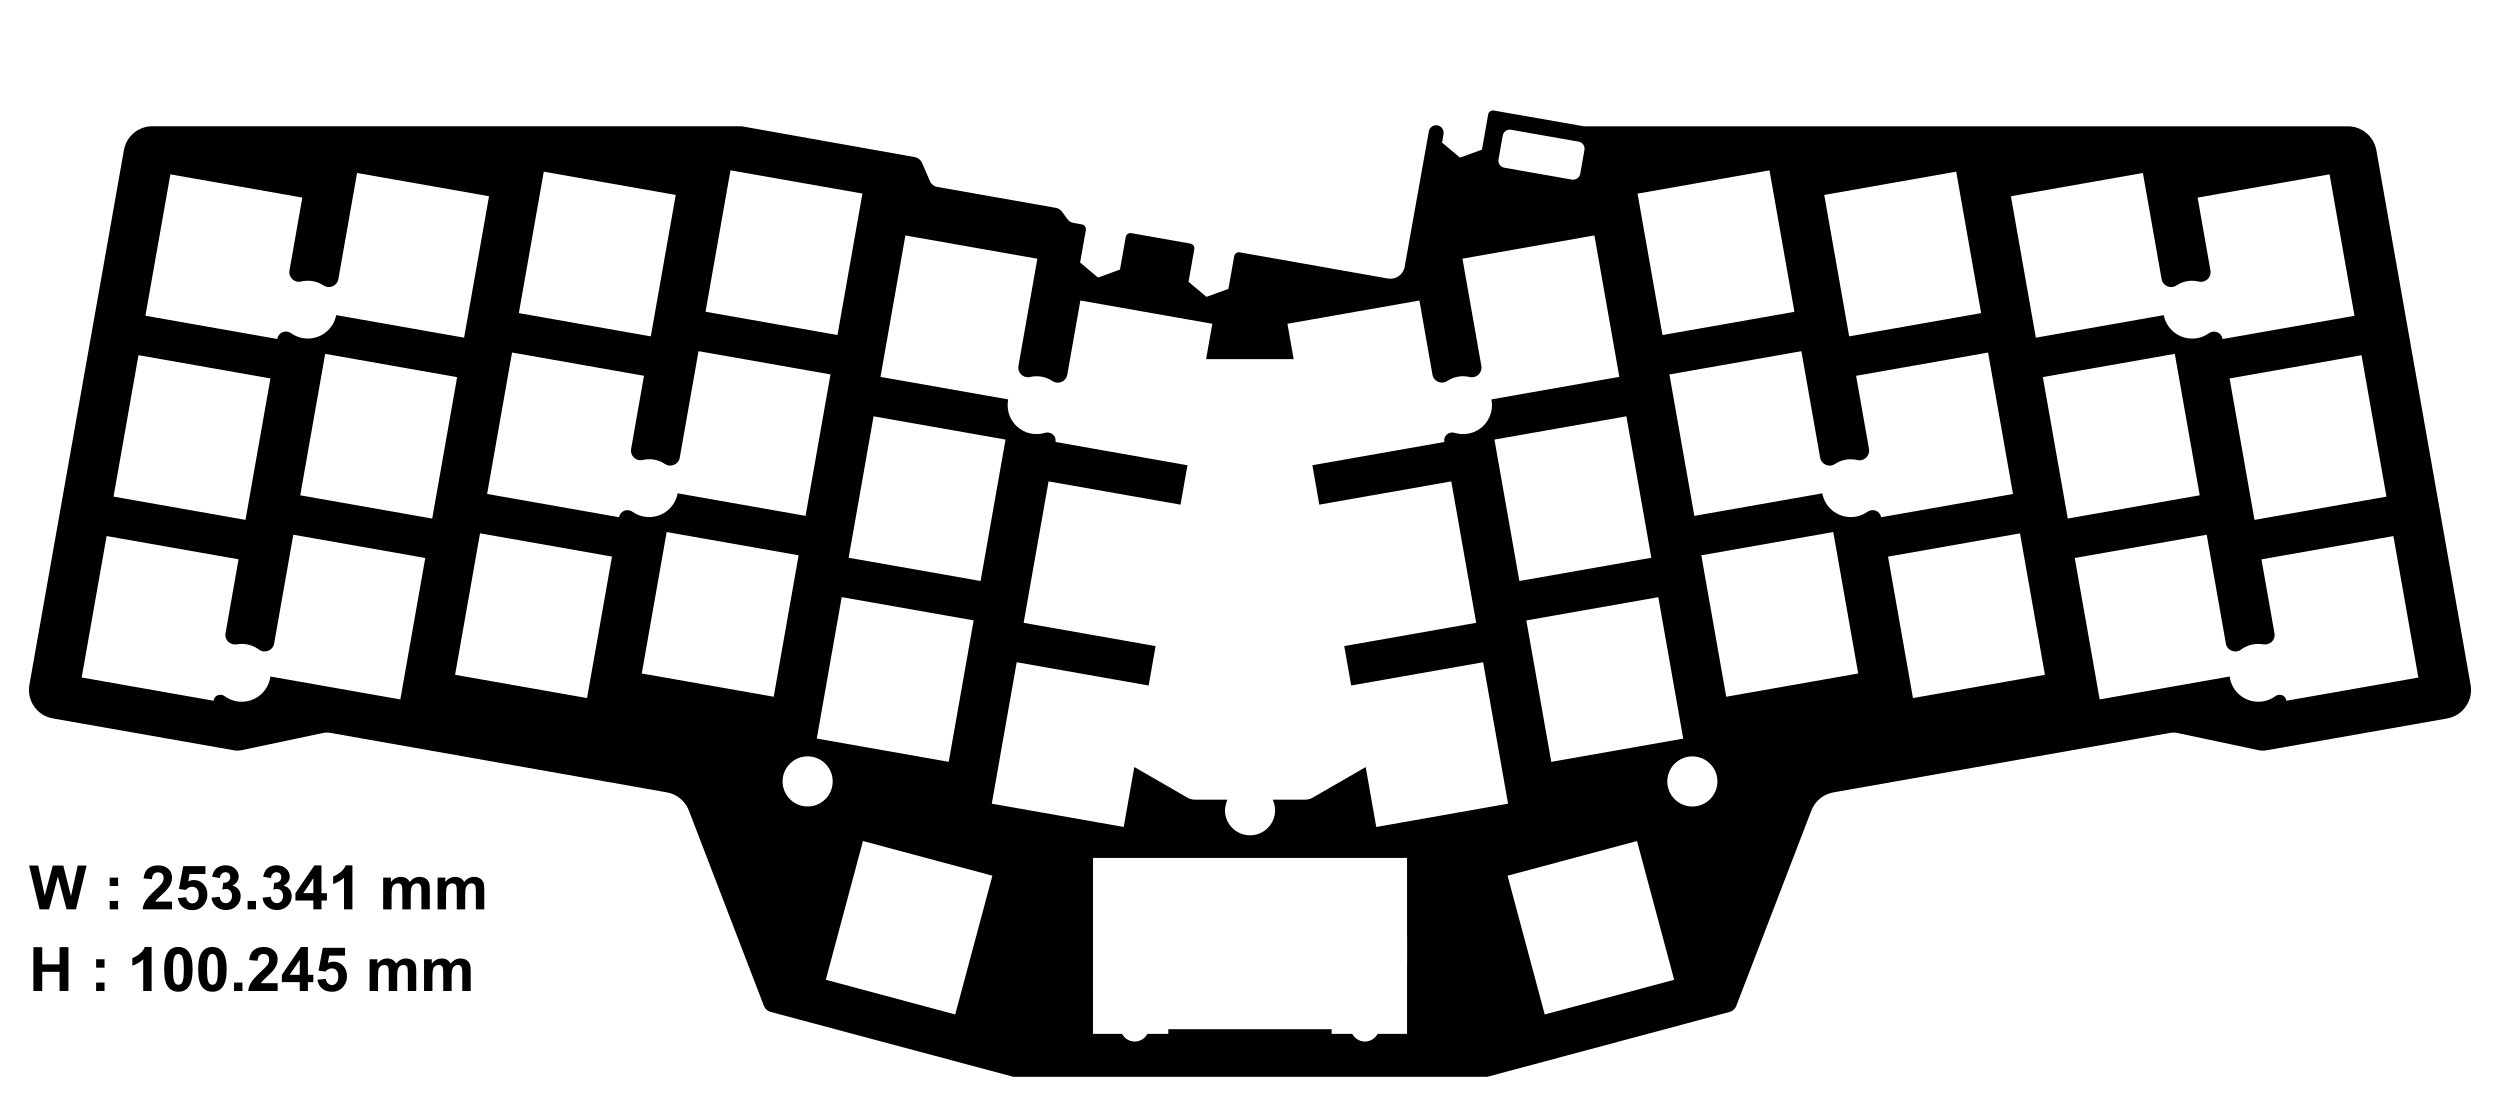 <?xml version="1.0" encoding="utf-8"?>
<!-- Generator: Adobe Illustrator 24.2.3, SVG Export Plug-In . SVG Version: 6.00 Build 0)  -->
<svg version="1.1" xmlns="http://www.w3.org/2000/svg" xmlns:xlink="http://www.w3.org/1999/xlink" x="0px" y="0px"
	 viewBox="0 0 735.14 325.14" style="enable-background:new 0 0 735.14 325.14;" xml:space="preserve">
<g id="cut">
	<g>
		<line x1="347.15" y1="148.4" x2="347.15" y2="148.4"/>
		<path d="M726.5,201.4L698.78,44.17c-0.72-4.06-4.25-7.03-8.37-7.03H465.73l-26.48-4.64c-0.77-0.13-1.5,0.38-1.64,1.15L435.78,44
			l-6.46,2.35l-5.27-4.42l0.43-2.53c0.21-1.19-0.59-2.33-1.78-2.54c-1.19-0.21-2.32,0.58-2.54,1.77l-7.11,39.83
			c-0.41,2.31-2.62,3.85-4.93,3.44l-43.56-7.7c-0.77-0.14-1.51,0.38-1.64,1.15l-1.69,9.59l-6.46,2.35l-5.27-4.42l1.69-9.6
			c0.14-0.77-0.38-1.51-1.15-1.64l-17.37-3.07c-0.77-0.14-1.51,0.38-1.64,1.15l-1.69,9.56l-6.46,2.35l-5.27-4.42l1.69-9.57
			c0.14-0.77-0.38-1.51-1.15-1.64l-2.47-0.44c-0.72-0.13-1.36-0.53-1.79-1.11l-1.62-2.21c-0.43-0.59-1.07-0.99-1.79-1.11
			l-34.91-6.16c-0.94-0.17-1.73-0.79-2.11-1.67l-2.34-5.42c-0.38-0.87-1.17-1.5-2.1-1.67l-50.99-9.08l-173.22,0
			c-4.13,0-7.66,2.96-8.37,7.02L8.64,201.4c-0.82,4.63,2.27,9.04,6.9,9.86l53.31,9.38c0.71,0.13,1.44,0.11,2.15-0.04l23.98-5.06
			c0.71-0.15,1.45-0.16,2.17-0.03L196.1,233c2.94,0.52,5.39,2.54,6.46,5.33l22.09,57.51c0.33,0.84,1.04,1.48,1.91,1.71l71.39,19.08
			h139.43l71.26-19.08c0.87-0.23,1.58-0.87,1.91-1.71l22.1-57.51c1.07-2.78,3.52-4.8,6.46-5.32l99.04-17.5
			c0.72-0.13,1.46-0.12,2.17,0.04l23.86,5.06c0.71,0.15,1.44,0.16,2.16,0.04l53.26-9.38C724.23,210.44,727.32,206.03,726.5,201.4z
			 M701.75,146.04l-38.8,6.84l-7.33-41.59l38.8-6.84L701.75,146.04z M630.13,50.87l5.5,31.2c0.35,1.99,2.63,3,4.32,1.89
			c1.34-0.89,2.94-1.4,4.67-1.4c0.68,0,1.34,0.08,1.97,0.23c1.97,0.47,3.76-1.26,3.41-3.25l-3.78-21.43l38.8-6.84l7.33,41.59
			l-38.8,6.84l-0.02-0.13c-0.33-1.87-2.48-2.66-4.02-1.56c-1.38,0.98-3.07,1.55-4.9,1.55c-4.14,0-7.59-2.97-8.35-6.89l-37.61,6.63
			l-7.33-41.59L630.13,50.87z M575.23,50.48l7.33,41.59l-38.8,6.84l-7.33-41.59L575.23,50.48z M520.33,50.1l7.33,41.59l-38.8,6.84
			l-7.33-41.59L520.33,50.1z M494.96,217.19l-38.8,6.84l-7.33-41.59l38.8-6.84L494.96,217.19z M485.58,164.01l-38.8,6.84
			l-7.33-41.59l38.8-6.84L485.58,164.01z M440.65,46.86l1.23-6.98c0.2-1.16,1.31-1.93,2.46-1.72l19.85,3.49
			c1.16,0.2,1.93,1.31,1.72,2.46l-1.23,6.98c-0.2,1.16-1.31,1.93-2.46,1.72l-19.85-3.49C441.21,49.12,440.44,48.02,440.65,46.86z
			 M249.55,164.01l7.33-41.59l38.8,6.84l-7.33,41.59L249.55,164.01z M286.31,182.43l-7.33,41.59l-38.8-6.84l7.33-41.59
			L286.31,182.43z M214.8,50.08l38.8,6.84l-7.33,41.59l-38.8-6.84L214.8,50.08z M159.9,50.48l38.8,6.84l-7.33,41.59l-38.8-6.84
			L159.9,50.48z M50.1,51.26l38.8,6.84l-3.78,21.43c-0.35,1.99,1.44,3.72,3.41,3.25c0.63-0.15,1.3-0.23,1.98-0.23
			c1.73,0,3.33,0.52,4.67,1.4c1.69,1.12,3.97,0.1,4.32-1.89l5.5-31.2l38.8,6.84l-7.33,41.59l-37.61-6.63
			c-0.75,3.92-4.2,6.89-8.35,6.89c-1.83,0-3.51-0.58-4.9-1.56c-1.55-1.1-3.7-0.31-4.03,1.56l-0.02,0.13l-38.8-6.84L50.1,51.26z
			 M40.72,104.44l38.8,6.84l-7.33,41.59l-38.8-6.84L40.72,104.44z M117.72,205.67l-38.21-6.74c-0.54,4.18-4.1,7.42-8.43,7.42
			c-1.88,0-3.61-0.61-5.02-1.64c-1.23-0.9-2.96-0.27-3.22,1.23l-0.02,0.12l-38.8-6.84l7.33-41.59l38.8,6.84l-3.84,21.78
			c-0.34,1.95,1.38,3.55,3.34,3.22c0.47-0.08,0.94-0.12,1.43-0.12c1.89,0,3.63,0.61,5.04,1.65c1.7,1.26,4.13,0.32,4.49-1.77
			l5.64-31.99l38.8,6.84L117.72,205.67z M88.29,145.65l7.33-41.59l38.8,6.84l-7.33,41.59L88.29,145.65z M179.71,165.07l-7.09,40.2
			l-38.8-6.84l0.25-1.4l6.84-38.8h0l0.25-1.4l38.8,6.84L179.71,165.07z M182.05,152.05l-0.01,0.04l-38.8-6.84l7.33-41.59l38.8,6.84
			l-3.79,21.51c-0.35,1.99,1.44,3.71,3.4,3.25c0.61-0.14,1.26-0.22,1.91-0.22c1.73,0,3.34,0.52,4.68,1.41
			c1.69,1.12,3.97,0.11,4.32-1.89l5.52-31.3l38.8,6.84l-7.33,41.59l-37.62-6.63c-0.72,3.97-4.18,6.99-8.36,6.99
			c-1.82,0-3.51-0.57-4.89-1.55C184.49,149.42,182.38,150.22,182.05,152.05z M188.71,198.04l7.33-41.59l38.8,6.84l-7.33,41.59
			L188.71,198.04z M237.49,237.15c-4.07,0-7.37-3.3-7.37-7.37s3.3-7.37,7.37-7.37s7.37,3.3,7.37,7.37S241.56,237.15,237.49,237.15z
			 M280.89,298.31l-38.06-10.2l10.93-40.8l38.06,10.2L280.89,298.31z M413.77,283.6h-0.02l0,20.42l-8.66,0
			c-0.72,1.33-2.11,2.25-3.73,2.25s-3.01-0.92-3.73-2.25l-6.07,0v-1.37l-48.01,0v1.37l-6.14,0c-0.72,1.33-2.11,2.25-3.73,2.25
			s-3.01-0.92-3.73-2.25l-8.56,0l0.01-51.73l92.35-0.01l0,23.43h0.02V283.6z M404.7,243.18l-3.11-17.62l-15.6,9
			c-0.65,0.38-1.39,0.58-2.14,0.58h-9.6c0.44,0.95,0.7,2,0.7,3.12c0,4.07-3.3,7.37-7.37,7.37c-4.07,0-7.37-3.3-7.37-7.37
			c0-1.24,0.68-3.12,0.68-3.12h-9.57c-0.75,0-1.49-0.2-2.14-0.58l-15.63-9.02l-3.11,17.63l-38.8-6.84l7.33-41.59l38.8,6.84
			l2.04-11.59l-38.8-6.84l7.33-41.59l38.8,6.84l2.04-11.59l-38.8-6.84l0-0.02c0.32-1.79-1.38-3.19-3.12-2.66
			c-1.3,0.39-2.72,0.48-4.2,0.18c-3.12-0.62-5.67-3.04-6.47-6.11c-0.35-1.36-0.36-2.69-0.12-3.91l-37.56-6.62l7.33-41.59l38.8,6.84
			l-5.56,31.53c-0.35,1.99,1.43,3.71,3.4,3.25c0.61-0.14,1.25-0.22,1.91-0.22c1.74,0,3.36,0.52,4.7,1.42
			c1.7,1.13,3.99,0.14,4.35-1.87l3.85-21.82l38.8,6.84l-1.83,10.39l25.75,0l-1.83-10.39l38.8-6.84l3.84,21.79
			c0.35,1.99,2.63,3.01,4.32,1.89c1.34-0.89,2.95-1.41,4.68-1.41c0.68,0,1.33,0.08,1.97,0.23c1.97,0.47,3.76-1.26,3.41-3.25
			l-5.56-31.55l38.8-6.84l7.33,41.59l-37.62,6.63c0.25,1.23,0.24,2.55-0.12,3.91c-0.8,3.07-3.34,5.48-6.44,6.11
			c-1.49,0.3-2.92,0.21-4.22-0.18c-1.71-0.52-3.38,0.88-3.07,2.64l0.01,0.04l-38.8,6.84l2.04,11.59l38.8-6.84l7.33,41.59l-38.8,6.84
			l2.04,11.59l38.8-6.84l7.33,41.59L404.7,243.18z M454.24,298.31l-10.93-40.8l38.06-10.2l10.93,40.8L454.24,298.31z M497.65,237.16
			c-4.07,0-7.37-3.3-7.37-7.37s3.3-7.37,7.37-7.37s7.37,3.3,7.37,7.37S501.72,237.16,497.65,237.16z M507.61,204.88l-7.33-41.59
			l38.8-6.84l7.33,41.59L507.61,204.88z M553.13,152.06c-0.33-1.87-2.47-2.65-4.02-1.56c-1.38,0.98-3.07,1.55-4.89,1.55
			c-4.18,0-7.64-3.01-8.36-6.98l-37.63,6.63l-7.33-41.59l38.8-6.84l5.52,31.3c0.35,1.99,2.63,3.01,4.32,1.89
			c1.34-0.89,2.95-1.41,4.68-1.41c0.68,0,1.33,0.08,1.96,0.23c1.97,0.47,3.76-1.26,3.41-3.25l-3.79-21.52l38.8-6.84l7.33,41.59
			l-38.8,6.84L553.13,152.06z M562.52,205.27l-7.33-41.59l38.8-6.84l7.33,41.59L562.52,205.27z M600.71,110.89l38.8-6.84l7.33,41.59
			l-38.8,6.84L600.71,110.89z M672.32,206.06l-0.02-0.12c-0.26-1.5-2-2.13-3.22-1.23c-1.41,1.03-3.14,1.64-5.01,1.64
			c-4.33,0-7.89-3.23-8.43-7.42l-38.22,6.74l-7.33-41.59l38.8-6.84l5.64,32c0.37,2.09,2.79,3.02,4.5,1.76
			c1.41-1.04,3.15-1.65,5.04-1.65c0.49,0,0.97,0.04,1.43,0.12c1.95,0.33,3.68-1.26,3.33-3.21l-3.84-21.78l38.8-6.84l4.59,26.03
			l2.75,15.57L672.32,206.06z"/>
	</g>
</g>
<g id="note">
	<g>
		<path d="M11.64,267.4l-3.08-12.88h2.66l1.94,8.85l2.36-8.85h3.09l2.26,9l1.98-9h2.62l-3.13,12.88h-2.76l-2.57-9.63l-2.56,9.63
			H11.64z"/>
		<path d="M32.26,260.54v-2.47h2.47v2.47H32.26z M32.26,267.4v-2.47h2.47v2.47H32.26z"/>
		<path d="M50.59,265.11v2.29h-8.66c0.09-0.87,0.38-1.69,0.84-2.46s1.39-1.81,2.78-3.09c1.11-1.04,1.8-1.74,2.05-2.11
			c0.34-0.51,0.51-1.01,0.51-1.51c0-0.55-0.15-0.97-0.44-1.27s-0.7-0.44-1.23-0.44c-0.52,0-0.93,0.16-1.23,0.47
			s-0.48,0.83-0.53,1.55l-2.46-0.25c0.15-1.36,0.61-2.33,1.38-2.93s1.74-0.89,2.9-0.89c1.27,0,2.27,0.34,3,1.03
			c0.73,0.69,1.09,1.54,1.09,2.56c0,0.58-0.1,1.13-0.31,1.66c-0.21,0.53-0.54,1.07-0.99,1.65c-0.3,0.38-0.84,0.93-1.62,1.64
			s-1.27,1.19-1.48,1.42s-0.38,0.46-0.51,0.69H50.59z"/>
		<path d="M52.3,264.09l2.46-0.25c0.07,0.56,0.28,1,0.62,1.32c0.35,0.33,0.74,0.49,1.2,0.49c0.52,0,0.95-0.21,1.31-0.63
			c0.36-0.42,0.54-1.05,0.54-1.89c0-0.79-0.18-1.38-0.53-1.78c-0.35-0.39-0.82-0.59-1.38-0.59c-0.71,0-1.34,0.31-1.91,0.94l-2-0.29
			l1.27-6.71h6.53V257h-4.66l-0.39,2.19c0.55-0.28,1.11-0.41,1.69-0.41c1.1,0,2.02,0.4,2.79,1.2s1.14,1.83,1.14,3.1
			c0,1.06-0.31,2.01-0.92,2.84c-0.84,1.14-2,1.71-3.49,1.71c-1.19,0-2.16-0.32-2.91-0.96S52.45,265.16,52.3,264.09z"/>
		<path d="M62.19,263.98l2.39-0.29c0.08,0.61,0.28,1.08,0.62,1.4s0.74,0.48,1.21,0.48c0.51,0,0.94-0.19,1.29-0.58
			s0.52-0.91,0.52-1.56c0-0.62-0.17-1.11-0.5-1.48s-0.74-0.54-1.22-0.54c-0.32,0-0.69,0.06-1.13,0.18l0.27-2.01
			c0.67,0.02,1.18-0.13,1.53-0.44c0.35-0.31,0.53-0.72,0.53-1.23c0-0.43-0.13-0.78-0.39-1.04s-0.6-0.39-1.03-0.39
			c-0.42,0-0.78,0.15-1.08,0.44s-0.48,0.72-0.54,1.28l-2.28-0.39c0.16-0.78,0.4-1.4,0.72-1.87c0.32-0.46,0.76-0.83,1.34-1.1
			c0.57-0.27,1.21-0.4,1.92-0.4c1.21,0,2.19,0.39,2.92,1.16c0.6,0.63,0.91,1.35,0.91,2.14c0,1.13-0.62,2.03-1.85,2.71
			c0.74,0.16,1.33,0.51,1.77,1.06s0.66,1.22,0.66,2c0,1.13-0.41,2.09-1.24,2.89s-1.85,1.2-3.08,1.2c-1.17,0-2.13-0.33-2.9-1.01
			C62.76,265.94,62.31,265.06,62.19,263.98z"/>
		<path d="M72.81,267.4v-2.47h2.47v2.47H72.81z"/>
		<path d="M77.2,263.98l2.39-0.29c0.08,0.61,0.28,1.08,0.62,1.4s0.74,0.48,1.21,0.48c0.51,0,0.94-0.19,1.29-0.58
			s0.52-0.91,0.52-1.56c0-0.62-0.17-1.11-0.5-1.48s-0.74-0.54-1.22-0.54c-0.32,0-0.69,0.06-1.13,0.18l0.27-2.01
			c0.67,0.02,1.18-0.13,1.53-0.44c0.35-0.31,0.53-0.72,0.53-1.23c0-0.43-0.13-0.78-0.39-1.04s-0.6-0.39-1.03-0.39
			c-0.42,0-0.78,0.15-1.08,0.44s-0.48,0.72-0.54,1.28l-2.28-0.39c0.16-0.78,0.4-1.4,0.72-1.87c0.32-0.46,0.76-0.83,1.34-1.1
			s1.21-0.4,1.92-0.4c1.21,0,2.19,0.39,2.92,1.16c0.6,0.63,0.91,1.35,0.91,2.14c0,1.13-0.62,2.03-1.85,2.71
			c0.74,0.16,1.33,0.51,1.77,1.06s0.66,1.22,0.66,2c0,1.13-0.41,2.09-1.24,2.89s-1.85,1.2-3.08,1.2c-1.17,0-2.13-0.33-2.9-1.01
			C77.77,265.94,77.32,265.06,77.2,263.98z"/>
		<path d="M92.14,267.4v-2.59h-5.27v-2.16l5.59-8.18h2.07v8.17h1.6v2.17h-1.6v2.59H92.14z M92.14,262.64v-4.4l-2.96,4.4H92.14z"/>
		<path d="M103.63,267.4h-2.47v-9.31c-0.9,0.84-1.97,1.47-3.19,1.87v-2.24c0.64-0.21,1.34-0.61,2.1-1.2
			c0.76-0.59,1.27-1.28,1.56-2.06h2V267.4z"/>
		<path d="M112.66,258.07h2.28v1.27c0.81-0.99,1.78-1.49,2.91-1.49c0.6,0,1.12,0.12,1.56,0.37s0.8,0.62,1.08,1.12
			c0.41-0.5,0.85-0.87,1.33-1.12s0.98-0.37,1.52-0.37c0.69,0,1.27,0.14,1.74,0.42s0.83,0.69,1.06,1.23c0.17,0.4,0.25,1.04,0.25,1.93
			v5.97h-2.47v-5.33c0-0.93-0.08-1.52-0.25-1.79c-0.23-0.35-0.58-0.53-1.05-0.53c-0.35,0-0.67,0.11-0.98,0.32s-0.52,0.52-0.66,0.93
			c-0.13,0.41-0.2,1.05-0.2,1.93v4.48h-2.47v-5.12c0-0.91-0.04-1.49-0.13-1.76s-0.22-0.46-0.41-0.59s-0.44-0.19-0.75-0.19
			c-0.38,0-0.72,0.1-1.03,0.31s-0.52,0.5-0.65,0.89s-0.2,1.03-0.2,1.92v4.54h-2.47V258.07z"/>
		<path d="M128.67,258.07h2.28v1.27c0.81-0.99,1.78-1.49,2.91-1.49c0.6,0,1.12,0.12,1.56,0.37s0.8,0.62,1.08,1.12
			c0.41-0.5,0.85-0.87,1.33-1.12s0.98-0.37,1.52-0.37c0.69,0,1.27,0.14,1.74,0.42s0.83,0.69,1.06,1.23c0.17,0.4,0.25,1.04,0.25,1.93
			v5.97h-2.47v-5.33c0-0.93-0.08-1.52-0.25-1.79c-0.23-0.35-0.58-0.53-1.05-0.53c-0.35,0-0.67,0.11-0.98,0.32s-0.52,0.52-0.66,0.93
			c-0.13,0.41-0.2,1.05-0.2,1.93v4.48h-2.47v-5.12c0-0.91-0.04-1.49-0.13-1.76s-0.22-0.46-0.41-0.59s-0.44-0.19-0.75-0.19
			c-0.38,0-0.72,0.1-1.03,0.31s-0.52,0.5-0.65,0.89s-0.2,1.03-0.2,1.92v4.54h-2.47V258.07z"/>
		<path d="M9.82,291.4v-12.88h2.6v5.07h5.1v-5.07h2.6v12.88h-2.6v-5.63h-5.1v5.63H9.82z"/>
		<path d="M28.27,284.54v-2.47h2.47v2.47H28.27z M28.27,291.4v-2.47h2.47v2.47H28.27z"/>
		<path d="M44.58,291.4h-2.47v-9.31c-0.9,0.84-1.97,1.47-3.19,1.87v-2.24c0.64-0.21,1.34-0.61,2.1-1.2
			c0.76-0.59,1.27-1.28,1.56-2.06h2V291.4z"/>
		<path d="M52.45,278.46c1.25,0,2.22,0.45,2.93,1.34c0.84,1.05,1.26,2.8,1.26,5.25c0,2.44-0.42,4.19-1.27,5.26
			c-0.7,0.88-1.67,1.32-2.92,1.32c-1.25,0-2.26-0.48-3.03-1.45c-0.77-0.96-1.15-2.68-1.15-5.15c0-2.43,0.42-4.17,1.27-5.24
			C50.23,278.9,51.2,278.46,52.45,278.46z M52.45,280.51c-0.3,0-0.57,0.1-0.8,0.29s-0.42,0.53-0.54,1.02
			c-0.17,0.64-0.25,1.71-0.25,3.23s0.08,2.55,0.23,3.12s0.34,0.94,0.58,1.13s0.5,0.28,0.8,0.28s0.57-0.09,0.8-0.29
			s0.42-0.53,0.54-1.02c0.17-0.63,0.25-1.71,0.25-3.22s-0.08-2.55-0.23-3.12c-0.15-0.56-0.34-0.94-0.58-1.13
			S52.75,280.51,52.45,280.51z"/>
		<path d="M62.46,278.46c1.25,0,2.22,0.45,2.93,1.34c0.84,1.05,1.26,2.8,1.26,5.25c0,2.44-0.42,4.19-1.27,5.26
			c-0.7,0.88-1.67,1.32-2.92,1.32c-1.25,0-2.26-0.48-3.03-1.45c-0.77-0.96-1.15-2.68-1.15-5.15c0-2.43,0.42-4.17,1.27-5.24
			C60.24,278.9,61.21,278.46,62.46,278.46z M62.46,280.51c-0.3,0-0.57,0.1-0.8,0.29s-0.42,0.53-0.54,1.02
			c-0.17,0.64-0.25,1.71-0.25,3.23s0.08,2.55,0.23,3.12s0.34,0.94,0.58,1.13s0.5,0.28,0.8,0.28s0.57-0.09,0.8-0.29
			s0.42-0.53,0.54-1.02c0.17-0.63,0.25-1.71,0.25-3.22s-0.08-2.55-0.23-3.12c-0.15-0.56-0.34-0.94-0.58-1.13
			S62.76,280.51,62.46,280.51z"/>
		<path d="M68.82,291.4v-2.47h2.47v2.47H68.82z"/>
		<path d="M81.64,289.11v2.29h-8.66c0.09-0.87,0.38-1.69,0.84-2.46s1.39-1.81,2.78-3.09c1.11-1.04,1.8-1.74,2.05-2.11
			c0.34-0.51,0.51-1.01,0.51-1.51c0-0.55-0.15-0.97-0.44-1.27s-0.7-0.44-1.23-0.44c-0.52,0-0.93,0.16-1.23,0.47
			s-0.48,0.83-0.53,1.55l-2.46-0.25c0.15-1.36,0.61-2.33,1.38-2.93s1.74-0.89,2.9-0.89c1.27,0,2.27,0.34,3,1.03s1.09,1.54,1.09,2.56
			c0,0.58-0.1,1.13-0.31,1.66c-0.21,0.53-0.54,1.07-0.99,1.65c-0.3,0.38-0.84,0.93-1.62,1.64s-1.27,1.19-1.48,1.42
			s-0.38,0.46-0.51,0.69H81.64z"/>
		<path d="M88.15,291.4v-2.59h-5.27v-2.16l5.59-8.18h2.07v8.17h1.6v2.17h-1.6v2.59H88.15z M88.15,286.64v-4.4l-2.96,4.4H88.15z"/>
		<path d="M93.35,288.09l2.46-0.25c0.07,0.56,0.28,1,0.62,1.32c0.35,0.33,0.74,0.49,1.2,0.49c0.52,0,0.95-0.21,1.31-0.63
			c0.36-0.42,0.54-1.05,0.54-1.89c0-0.79-0.18-1.38-0.53-1.78c-0.35-0.39-0.82-0.59-1.38-0.59c-0.71,0-1.34,0.31-1.91,0.94l-2-0.29
			l1.27-6.71h6.53V281h-4.66l-0.39,2.19c0.55-0.28,1.11-0.41,1.69-0.41c1.1,0,2.02,0.4,2.79,1.2s1.14,1.83,1.14,3.1
			c0,1.06-0.31,2.01-0.92,2.84c-0.84,1.14-2,1.71-3.49,1.71c-1.19,0-2.16-0.32-2.91-0.96S93.5,289.16,93.35,288.09z"/>
		<path d="M108.67,282.07h2.28v1.27c0.81-0.99,1.78-1.49,2.91-1.49c0.6,0,1.12,0.12,1.56,0.37s0.8,0.62,1.08,1.12
			c0.41-0.5,0.85-0.87,1.33-1.12s0.98-0.37,1.52-0.37c0.69,0,1.27,0.14,1.74,0.42s0.83,0.69,1.06,1.23c0.17,0.4,0.25,1.04,0.25,1.93
			v5.97h-2.47v-5.33c0-0.93-0.08-1.52-0.25-1.79c-0.23-0.35-0.58-0.53-1.05-0.53c-0.35,0-0.67,0.11-0.98,0.32s-0.52,0.52-0.66,0.93
			c-0.13,0.41-0.2,1.05-0.2,1.93v4.48h-2.47v-5.12c0-0.91-0.04-1.49-0.13-1.76s-0.22-0.46-0.41-0.59s-0.44-0.19-0.75-0.19
			c-0.38,0-0.72,0.1-1.03,0.31s-0.52,0.5-0.65,0.89s-0.2,1.03-0.2,1.92v4.54h-2.47V282.07z"/>
		<path d="M124.68,282.07h2.28v1.27c0.81-0.99,1.78-1.49,2.91-1.49c0.6,0,1.12,0.12,1.56,0.37s0.8,0.62,1.08,1.12
			c0.41-0.5,0.85-0.87,1.33-1.12s0.98-0.37,1.52-0.37c0.69,0,1.27,0.14,1.74,0.42s0.83,0.69,1.06,1.23c0.17,0.4,0.25,1.04,0.25,1.93
			v5.97h-2.47v-5.33c0-0.93-0.08-1.52-0.25-1.79c-0.23-0.35-0.58-0.53-1.05-0.53c-0.35,0-0.67,0.11-0.98,0.32s-0.52,0.52-0.66,0.93
			c-0.13,0.41-0.2,1.05-0.2,1.93v4.48h-2.47v-5.12c0-0.91-0.04-1.49-0.13-1.76s-0.22-0.46-0.41-0.59s-0.44-0.19-0.75-0.19
			c-0.38,0-0.72,0.1-1.03,0.31s-0.52,0.5-0.65,0.89s-0.2,1.03-0.2,1.92v4.54h-2.47V282.07z"/>
	</g>
	<g>
	</g>
	<g>
	</g>
	<g>
	</g>
	<g>
	</g>
	<g>
	</g>
	<g>
	</g>
</g>
</svg>
